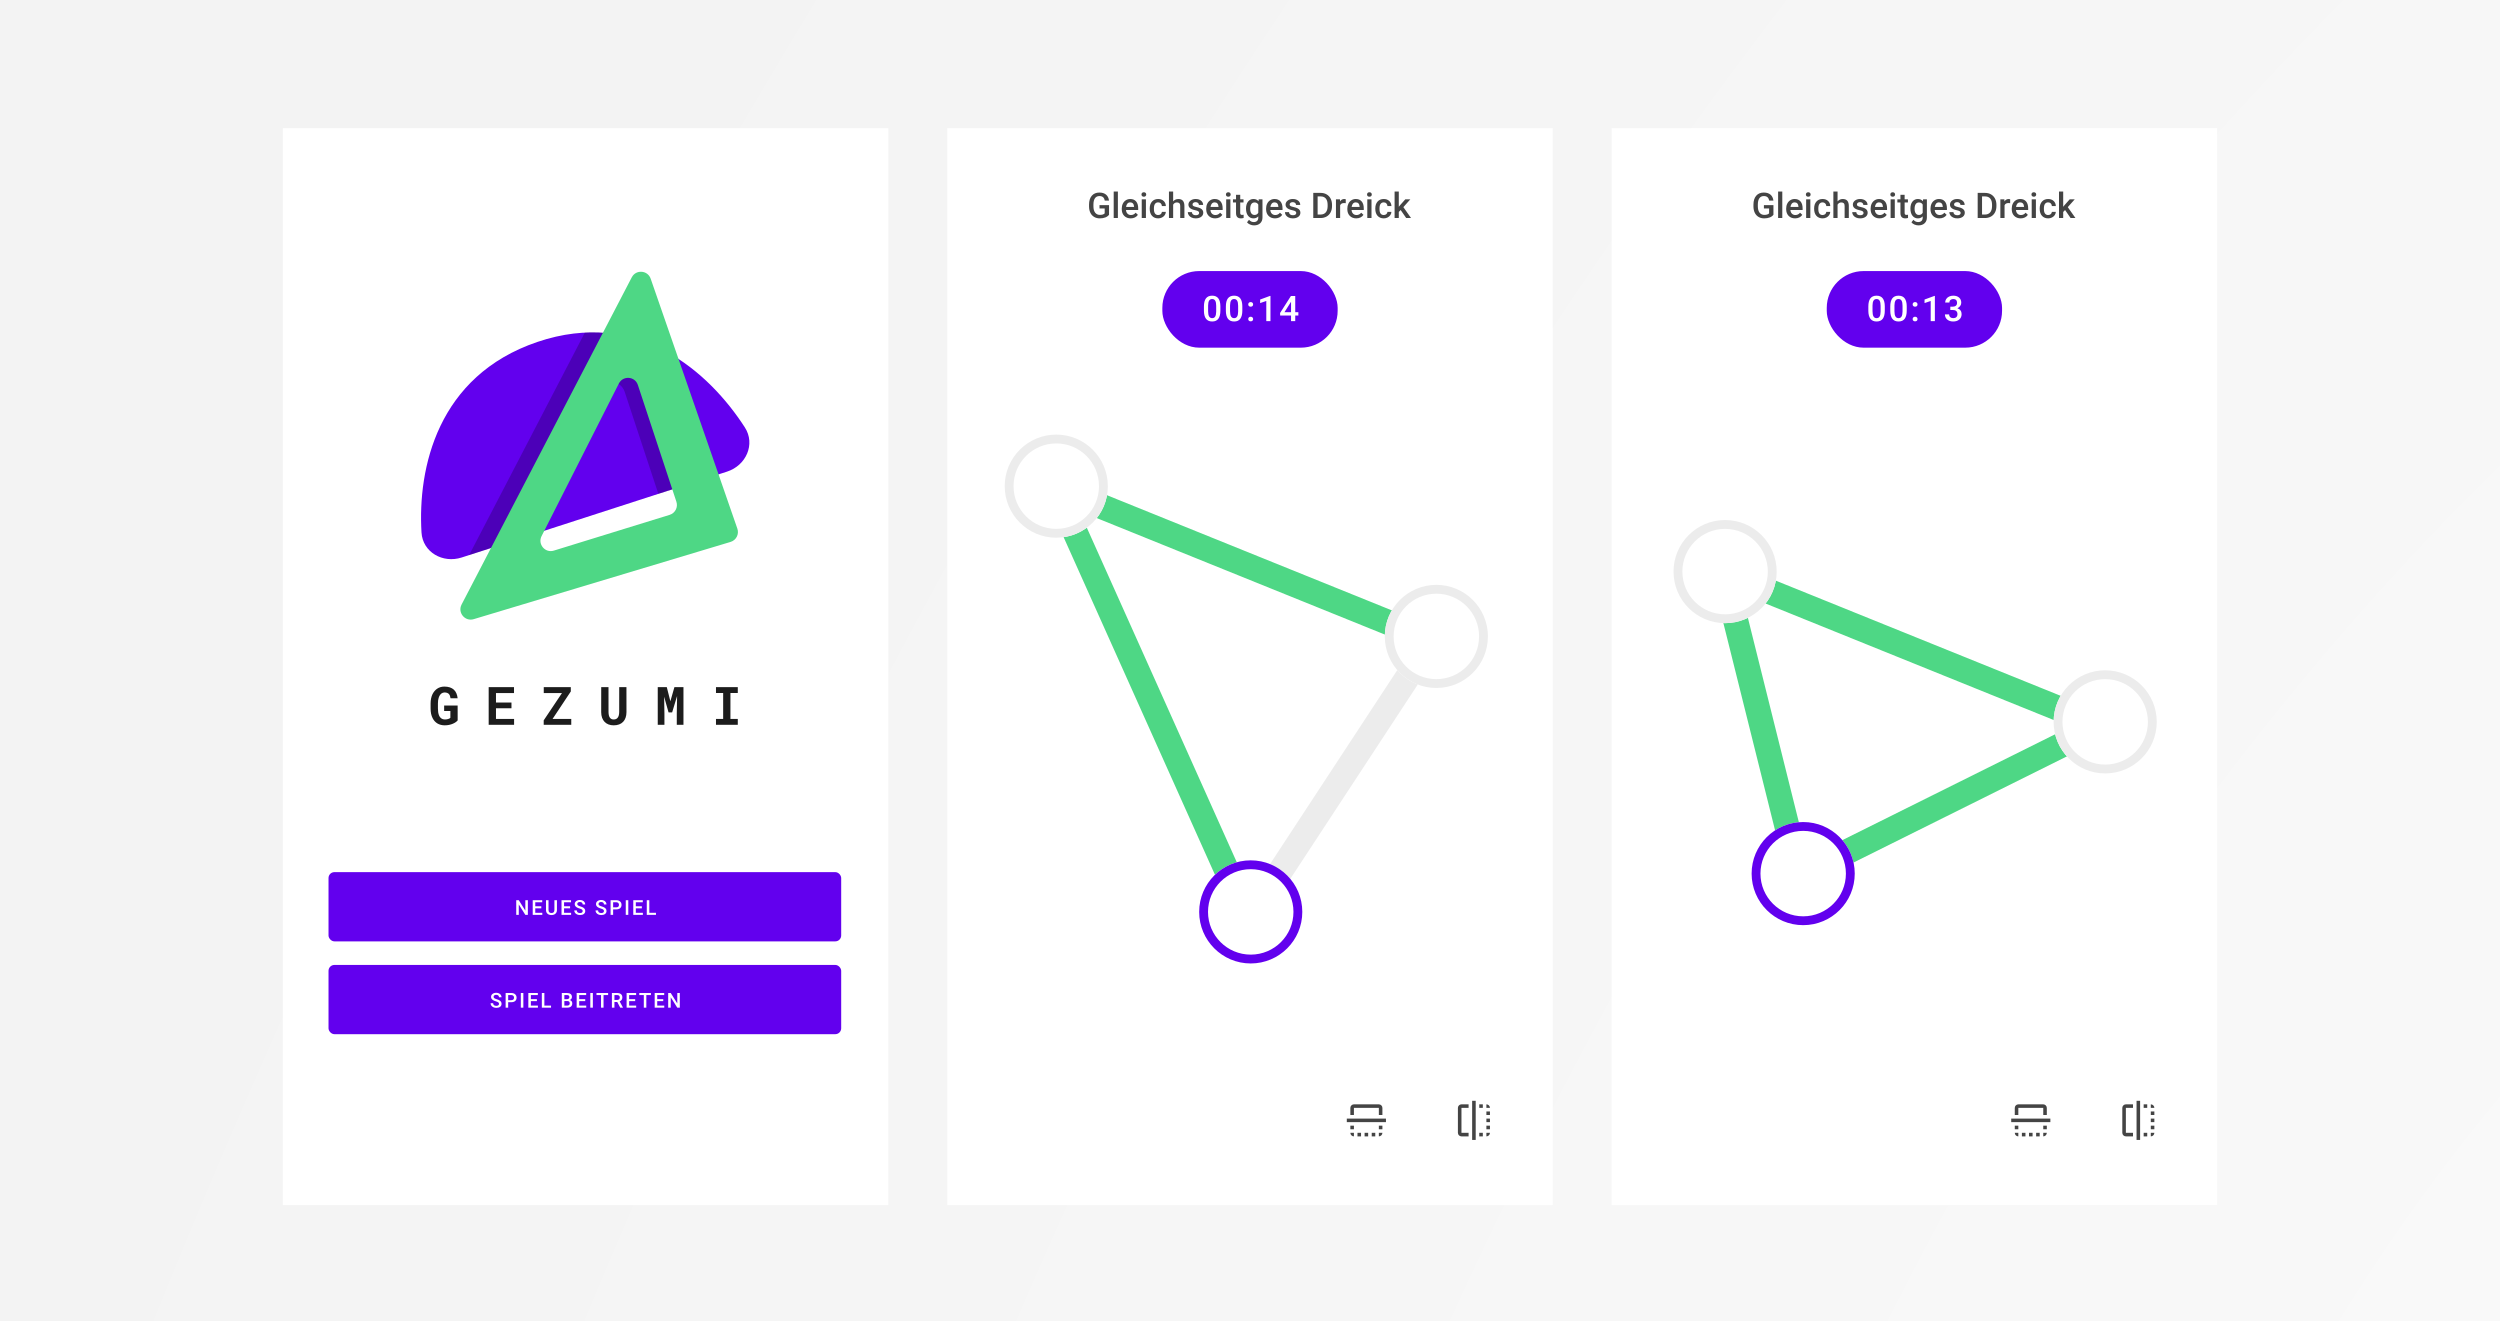 <svg width="1697" height="897" viewBox="0 0 1697 897" fill="none" xmlns="http://www.w3.org/2000/svg">
<g clip-path="url(#clip0)">
<rect width="1697" height="897" fill="url(#paint0_radial)"/>
<g filter="url(#filter0_d)">
<rect width="411" height="731" transform="translate(192 83)" fill="white"/>
<rect x="223" y="588" width="348" height="47" rx="4" fill="#6200EE"/>
<path d="M358.314 617H356.585L352.148 609.938V617H350.419V607.047H352.148L356.599 614.136V607.047H358.314V617ZM367.426 612.557H363.338V615.619H368.116V617H361.608V607.047H368.068V608.441H363.338V611.189H367.426V612.557ZM378.055 607.047V613.698C378.055 614.756 377.715 615.594 377.036 616.214C376.362 616.829 375.462 617.137 374.336 617.137C373.197 617.137 372.292 616.834 371.622 616.228C370.952 615.617 370.617 614.771 370.617 613.691V607.047H372.34V613.705C372.34 614.37 372.508 614.879 372.846 615.229C373.183 615.58 373.68 615.756 374.336 615.756C375.667 615.756 376.332 615.054 376.332 613.65V607.047H378.055ZM386.975 612.557H382.887V615.619H387.665V617H381.157V607.047H387.617V608.441H382.887V611.189H386.975V612.557ZM395.525 614.437C395.525 613.999 395.37 613.662 395.061 613.425C394.755 613.188 394.201 612.949 393.399 612.707C392.597 612.465 391.959 612.197 391.485 611.9C390.578 611.331 390.125 610.588 390.125 609.672C390.125 608.87 390.451 608.209 391.103 607.689C391.759 607.17 392.609 606.91 393.652 606.91C394.345 606.91 394.963 607.038 395.505 607.293C396.047 607.548 396.473 607.913 396.783 608.387C397.093 608.856 397.248 609.378 397.248 609.952H395.525C395.525 609.433 395.361 609.027 395.033 608.735C394.71 608.439 394.245 608.291 393.639 608.291C393.074 608.291 392.634 608.412 392.319 608.653C392.009 608.895 391.854 609.232 391.854 609.665C391.854 610.03 392.023 610.335 392.36 610.581C392.698 610.823 393.254 611.06 394.028 611.292C394.803 611.52 395.425 611.782 395.895 612.078C396.364 612.37 396.708 612.707 396.927 613.09C397.146 613.468 397.255 613.912 397.255 614.423C397.255 615.252 396.936 615.913 396.298 616.405C395.664 616.893 394.803 617.137 393.714 617.137C392.994 617.137 392.331 617.005 391.725 616.74C391.123 616.471 390.654 616.102 390.316 615.633C389.984 615.163 389.817 614.617 389.817 613.992H391.547C391.547 614.557 391.734 614.995 392.107 615.305C392.481 615.615 393.017 615.77 393.714 615.77C394.315 615.77 394.767 615.649 395.067 615.407C395.373 615.161 395.525 614.838 395.525 614.437ZM409.961 614.437C409.961 613.999 409.806 613.662 409.496 613.425C409.191 613.188 408.637 612.949 407.835 612.707C407.033 612.465 406.395 612.197 405.921 611.9C405.014 611.331 404.561 610.588 404.561 609.672C404.561 608.87 404.886 608.209 405.538 607.689C406.194 607.17 407.044 606.91 408.088 606.91C408.781 606.91 409.398 607.038 409.94 607.293C410.483 607.548 410.909 607.913 411.219 608.387C411.529 608.856 411.684 609.378 411.684 609.952H409.961C409.961 609.433 409.797 609.027 409.469 608.735C409.145 608.439 408.68 608.291 408.074 608.291C407.509 608.291 407.069 608.412 406.755 608.653C406.445 608.895 406.29 609.232 406.29 609.665C406.29 610.03 406.459 610.335 406.796 610.581C407.133 610.823 407.689 611.06 408.464 611.292C409.239 611.52 409.861 611.782 410.33 612.078C410.799 612.37 411.144 612.707 411.362 613.09C411.581 613.468 411.69 613.912 411.69 614.423C411.69 615.252 411.371 615.913 410.733 616.405C410.1 616.893 409.239 617.137 408.149 617.137C407.429 617.137 406.766 617.005 406.16 616.74C405.559 616.471 405.089 616.102 404.752 615.633C404.419 615.163 404.253 614.617 404.253 613.992H405.982C405.982 614.557 406.169 614.995 406.543 615.305C406.917 615.615 407.452 615.77 408.149 615.77C408.751 615.77 409.202 615.649 409.503 615.407C409.808 615.161 409.961 614.838 409.961 614.437ZM416.188 613.302V617H414.458V607.047H418.266C419.378 607.047 420.259 607.336 420.911 607.915C421.567 608.494 421.896 609.259 421.896 610.212C421.896 611.187 421.574 611.946 420.932 612.488C420.294 613.031 419.398 613.302 418.245 613.302H416.188ZM416.188 611.914H418.266C418.881 611.914 419.35 611.771 419.674 611.483C419.997 611.192 420.159 610.772 420.159 610.226C420.159 609.688 419.995 609.259 419.667 608.94C419.339 608.617 418.888 608.451 418.313 608.441H416.188V611.914ZM426.488 617H424.766V607.047H426.488V617ZM435.682 612.557H431.594V615.619H436.372V617H429.864V607.047H436.324V608.441H431.594V611.189H435.682V612.557ZM440.76 615.619H445.278V617H439.03V607.047H440.76V615.619Z" fill="white"/>
<rect x="223" y="651" width="348" height="47" rx="4" fill="#6200EE"/>
<path d="M338.725 677.437C338.725 676.999 338.57 676.662 338.26 676.425C337.954 676.188 337.401 675.949 336.599 675.707C335.797 675.465 335.159 675.197 334.685 674.9C333.778 674.331 333.324 673.588 333.324 672.672C333.324 671.87 333.65 671.209 334.302 670.689C334.958 670.17 335.808 669.91 336.852 669.91C337.544 669.91 338.162 670.038 338.704 670.293C339.246 670.548 339.673 670.913 339.982 671.387C340.292 671.856 340.447 672.378 340.447 672.952H338.725C338.725 672.433 338.561 672.027 338.232 671.735C337.909 671.439 337.444 671.291 336.838 671.291C336.273 671.291 335.833 671.412 335.519 671.653C335.209 671.895 335.054 672.232 335.054 672.665C335.054 673.03 335.222 673.335 335.56 673.581C335.897 673.823 336.453 674.06 337.228 674.292C338.002 674.52 338.624 674.782 339.094 675.078C339.563 675.37 339.907 675.707 340.126 676.09C340.345 676.468 340.454 676.912 340.454 677.423C340.454 678.252 340.135 678.913 339.497 679.405C338.864 679.893 338.002 680.137 336.913 680.137C336.193 680.137 335.53 680.005 334.924 679.74C334.322 679.471 333.853 679.102 333.516 678.633C333.183 678.163 333.017 677.617 333.017 676.992H334.746C334.746 677.557 334.933 677.995 335.307 678.305C335.68 678.615 336.216 678.77 336.913 678.77C337.515 678.77 337.966 678.649 338.267 678.407C338.572 678.161 338.725 677.838 338.725 677.437ZM344.951 676.302V680H343.222V670.047H347.029C348.141 670.047 349.023 670.336 349.675 670.915C350.331 671.494 350.659 672.259 350.659 673.212C350.659 674.187 350.338 674.946 349.695 675.488C349.057 676.031 348.162 676.302 347.009 676.302H344.951ZM344.951 674.914H347.029C347.645 674.914 348.114 674.771 348.438 674.483C348.761 674.192 348.923 673.772 348.923 673.226C348.923 672.688 348.759 672.259 348.431 671.94C348.103 671.617 347.651 671.451 347.077 671.441H344.951V674.914ZM355.252 680H353.529V670.047H355.252V680ZM364.445 675.557H360.357V678.619H365.136V680H358.628V670.047H365.088V671.441H360.357V674.189H364.445V675.557ZM369.523 678.619H374.042V680H367.794V670.047H369.523V678.619ZM381.354 680V670.047H384.766C385.891 670.047 386.748 670.272 387.336 670.724C387.924 671.175 388.218 671.847 388.218 672.74C388.218 673.196 388.095 673.606 387.849 673.971C387.603 674.335 387.243 674.618 386.769 674.818C387.306 674.964 387.721 675.24 388.013 675.646C388.309 676.047 388.457 676.53 388.457 677.095C388.457 678.029 388.156 678.747 387.555 679.248C386.958 679.749 386.101 680 384.984 680H381.354ZM383.084 675.509V678.619H385.005C385.547 678.619 385.971 678.485 386.276 678.216C386.582 677.947 386.734 677.573 386.734 677.095C386.734 676.06 386.206 675.532 385.148 675.509H383.084ZM383.084 674.237H384.779C385.317 674.237 385.736 674.117 386.037 673.875C386.342 673.629 386.495 673.283 386.495 672.836C386.495 672.344 386.354 671.988 386.071 671.77C385.793 671.551 385.358 671.441 384.766 671.441H383.084V674.237ZM397.254 675.557H393.166V678.619H397.944V680H391.437V670.047H397.896V671.441H393.166V674.189H397.254V675.557ZM402.428 680H400.705V670.047H402.428V680ZM412.79 671.441H409.687V680H407.971V671.441H404.895V670.047H412.79V671.441ZM419.01 676.165H417.082V680H415.353V670.047H418.853C420.001 670.047 420.887 670.304 421.512 670.819C422.136 671.334 422.448 672.079 422.448 673.055C422.448 673.72 422.286 674.278 421.963 674.729C421.644 675.176 421.197 675.52 420.623 675.762L422.858 679.911V680H421.006L419.01 676.165ZM417.082 674.777H418.859C419.443 674.777 419.898 674.632 420.227 674.34C420.555 674.044 420.719 673.64 420.719 673.13C420.719 672.597 420.566 672.184 420.261 671.893C419.96 671.601 419.509 671.451 418.907 671.441H417.082V674.777ZM431.156 675.557H427.068V678.619H431.847V680H425.339V670.047H431.799V671.441H427.068V674.189H431.156V675.557ZM441.833 671.441H438.729V680H437.014V671.441H433.938V670.047H441.833V671.441ZM450.213 675.557H446.125V678.619H450.903V680H444.396V670.047H450.855V671.441H446.125V674.189H450.213V675.557ZM461.457 680H459.728L455.291 672.938V680H453.562V670.047H455.291L459.741 677.136V670.047H461.457V680Z" fill="white"/>
<path d="M493.534 316.132L313.367 374.433C300.566 378.575 286.917 370.855 286.113 357.424C283.505 313.865 296.843 251.156 364.801 228.103C432.921 204.994 481.45 248.617 505.61 286.139C512.95 297.539 506.433 311.957 493.534 316.132Z" fill="#6200EE"/>
<path fill-rule="evenodd" clip-rule="evenodd" d="M318.43 372.838L397.025 221.727C415.771 220.75 432.628 224.853 447.462 231.98L478.364 321.085L446.901 331.266L424.041 261.988C421.252 253.537 409.644 252.664 405.623 260.603L359.62 351.431C358.2 354.233 358.227 357.154 359.23 359.636L318.43 372.838Z" fill="black" fill-opacity="0.23"/>
<path fill-rule="evenodd" clip-rule="evenodd" d="M428.851 184.235C431.685 178.786 439.662 179.368 441.675 185.172L500.52 354.853C501.824 358.613 499.734 362.703 495.922 363.85L321.551 416.285C315.622 418.068 310.468 411.844 313.325 406.352L428.851 184.235ZM432.976 257.299C431.024 251.384 422.898 250.773 420.084 256.33L367.623 359.907C364.831 365.419 370.029 371.582 375.933 369.759L454.56 345.48C458.305 344.324 460.37 340.319 459.142 336.598L432.976 257.299Z" fill="#4ED785"/>
<path d="M310.66 485.012L310.643 474.922H301.484V478.613H305.721L305.703 483.254C305.574 483.406 305.381 483.553 305.123 483.693C304.877 483.822 304.59 483.939 304.262 484.045C303.934 484.15 303.582 484.232 303.207 484.291C302.832 484.35 302.451 484.379 302.064 484.379C301.432 484.367 300.863 484.268 300.359 484.08C299.867 483.881 299.434 483.594 299.059 483.219C298.836 482.996 298.631 482.744 298.443 482.463C298.268 482.17 298.109 481.854 297.969 481.514C297.746 480.928 297.57 480.254 297.441 479.492C297.324 478.73 297.266 477.887 297.266 476.961V473.445C297.266 472.707 297.307 472.021 297.389 471.389C297.482 470.756 297.611 470.182 297.775 469.666C297.986 468.998 298.25 468.418 298.566 467.926C298.895 467.434 299.258 467.035 299.656 466.73C299.961 466.508 300.289 466.338 300.641 466.221C300.992 466.104 301.355 466.045 301.73 466.045C302.422 466.045 303.014 466.139 303.506 466.326C304.01 466.502 304.426 466.771 304.754 467.135C305.047 467.463 305.275 467.867 305.439 468.348C305.615 468.828 305.744 469.379 305.826 470H310.643C310.514 468.77 310.238 467.662 309.816 466.678C309.406 465.693 308.832 464.855 308.094 464.164C307.355 463.484 306.447 462.963 305.369 462.6C304.303 462.236 303.049 462.055 301.607 462.055C300.67 462.055 299.779 462.184 298.936 462.441C298.092 462.699 297.312 463.08 296.598 463.584C295.988 464.029 295.426 464.557 294.91 465.166C294.406 465.775 293.961 466.461 293.574 467.223C293.164 468.078 292.848 469.033 292.625 470.088C292.402 471.131 292.291 472.262 292.291 473.48V476.961C292.291 478.238 292.402 479.422 292.625 480.512C292.859 481.602 293.199 482.58 293.645 483.447C294.031 484.232 294.5 484.93 295.051 485.539C295.613 486.148 296.234 486.664 296.914 487.086C297.605 487.496 298.361 487.807 299.182 488.018C300.014 488.24 300.898 488.352 301.836 488.352C302.914 488.352 303.922 488.252 304.859 488.053C305.797 487.854 306.646 487.59 307.408 487.262C308.158 486.945 308.809 486.588 309.359 486.189C309.91 485.791 310.344 485.398 310.66 485.012ZM347.186 476.785V472.883H336.674V466.432H348.908V462.406H331.717V488H348.961V484.01H336.674V476.785H347.186ZM375.08 484.01L387.473 465.342L387.455 462.406H369.104V466.432H381.479L369.068 484.977V488H387.771V484.01H375.08ZM425.229 462.406H420.324L420.307 479.369C420.295 480.201 420.207 480.934 420.043 481.566C419.879 482.199 419.633 482.727 419.305 483.148C419 483.559 418.613 483.869 418.145 484.08C417.688 484.279 417.16 484.379 416.562 484.379C416.012 484.379 415.525 484.285 415.104 484.098C414.682 483.898 414.324 483.605 414.031 483.219C413.715 482.797 413.475 482.264 413.311 481.619C413.158 480.975 413.076 480.225 413.064 479.369L413.047 462.406H408.107L408.09 479.369C408.09 480.799 408.289 482.076 408.688 483.201C409.098 484.314 409.672 485.252 410.41 486.014C411.148 486.775 412.033 487.355 413.064 487.754C414.107 488.152 415.273 488.352 416.562 488.352C417.934 488.352 419.152 488.152 420.219 487.754C421.297 487.355 422.211 486.77 422.961 485.996C423.699 485.234 424.262 484.297 424.648 483.184C425.047 482.07 425.246 480.799 425.246 479.369L425.229 462.406ZM452.613 462.406H446.479V488H451.014V480.424L450.803 468.928L453.809 479.562H456.252L459.609 468.453L459.398 480.424V488H463.934V462.406H457.799L455.039 472.021L452.613 462.406ZM486.01 462.406V466.396H490.879V484.027H486.01V488H500.811V484.027H495.818V466.396H500.811V462.406H486.01Z" fill="#1C1C1C"/>
<rect width="411" height="731" transform="translate(643 83)" fill="white"/>
<g filter="url(#filter1_d)">
<path d="M716 326.5L846 616.5" stroke="#4ED785" stroke-width="17"/>
</g>
<g filter="url(#filter2_d)">
<path d="M716 327L972 430.5" stroke="#4ED785" stroke-width="17"/>
</g>
<g filter="url(#filter3_d)">
<path d="M849 618L972 430.5" stroke="#ECECEC" stroke-width="17"/>
</g>
<g filter="url(#filter4_d)">
<circle cx="717" cy="326" r="35" fill="white"/>
<circle cx="717" cy="326" r="32" stroke="#ECECEC" stroke-width="6"/>
</g>
<g filter="url(#filter5_d)">
<circle cx="849" cy="615" r="35" fill="white"/>
<circle cx="849" cy="615" r="32" stroke="#6200EE" stroke-width="6"/>
</g>
<g filter="url(#filter6_d)">
<circle cx="975" cy="428" r="35" fill="white"/>
<circle cx="975" cy="428" r="32" stroke="#ECECEC" stroke-width="6"/>
</g>
<path d="M752.812 141.785C752.195 142.59 751.34 143.199 750.246 143.613C749.152 144.027 747.91 144.234 746.52 144.234C745.09 144.234 743.824 143.91 742.723 143.262C741.621 142.613 740.77 141.688 740.168 140.484C739.574 139.273 739.266 137.863 739.242 136.254V134.918C739.242 132.34 739.859 130.328 741.094 128.883C742.328 127.43 744.051 126.703 746.262 126.703C748.16 126.703 749.668 127.172 750.785 128.109C751.902 129.047 752.574 130.398 752.801 132.164H749.895C749.566 130.109 748.375 129.082 746.32 129.082C744.992 129.082 743.98 129.562 743.285 130.523C742.598 131.477 742.242 132.879 742.219 134.73V136.043C742.219 137.887 742.605 139.32 743.379 140.344C744.16 141.359 745.242 141.867 746.625 141.867C748.141 141.867 749.219 141.523 749.859 140.836V137.496H746.344V135.246H752.812V141.785ZM758.824 144H755.977V126H758.824V144ZM767.52 144.234C765.715 144.234 764.25 143.668 763.125 142.535C762.008 141.395 761.449 139.879 761.449 137.988V137.637C761.449 136.371 761.691 135.242 762.176 134.25C762.668 133.25 763.355 132.473 764.238 131.918C765.121 131.363 766.105 131.086 767.191 131.086C768.918 131.086 770.25 131.637 771.188 132.738C772.133 133.84 772.605 135.398 772.605 137.414V138.562H764.32C764.406 139.609 764.754 140.438 765.363 141.047C765.98 141.656 766.754 141.961 767.684 141.961C768.988 141.961 770.051 141.434 770.871 140.379L772.406 141.844C771.898 142.602 771.219 143.191 770.367 143.613C769.523 144.027 768.574 144.234 767.52 144.234ZM767.18 133.371C766.398 133.371 765.766 133.645 765.281 134.191C764.805 134.738 764.5 135.5 764.367 136.477H769.793V136.266C769.73 135.312 769.477 134.594 769.031 134.109C768.586 133.617 767.969 133.371 767.18 133.371ZM777.855 144H775.008V131.32H777.855V144ZM774.832 128.027C774.832 127.59 774.969 127.227 775.242 126.938C775.523 126.648 775.922 126.504 776.438 126.504C776.953 126.504 777.352 126.648 777.633 126.938C777.914 127.227 778.055 127.59 778.055 128.027C778.055 128.457 777.914 128.816 777.633 129.105C777.352 129.387 776.953 129.527 776.438 129.527C775.922 129.527 775.523 129.387 775.242 129.105C774.969 128.816 774.832 128.457 774.832 128.027ZM786.176 141.961C786.887 141.961 787.477 141.754 787.945 141.34C788.414 140.926 788.664 140.414 788.695 139.805H791.379C791.348 140.594 791.102 141.332 790.641 142.02C790.18 142.699 789.555 143.238 788.766 143.637C787.977 144.035 787.125 144.234 786.211 144.234C784.438 144.234 783.031 143.66 781.992 142.512C780.953 141.363 780.434 139.777 780.434 137.754V137.461C780.434 135.531 780.949 133.988 781.98 132.832C783.012 131.668 784.418 131.086 786.199 131.086C787.707 131.086 788.934 131.527 789.879 132.41C790.832 133.285 791.332 134.438 791.379 135.867H788.695C788.664 135.141 788.414 134.543 787.945 134.074C787.484 133.605 786.895 133.371 786.176 133.371C785.254 133.371 784.543 133.707 784.043 134.379C783.543 135.043 783.289 136.055 783.281 137.414V137.871C783.281 139.246 783.527 140.273 784.02 140.953C784.52 141.625 785.238 141.961 786.176 141.961ZM796.336 132.703C797.266 131.625 798.441 131.086 799.863 131.086C802.566 131.086 803.938 132.629 803.977 135.715V144H801.129V135.82C801.129 134.945 800.938 134.328 800.555 133.969C800.18 133.602 799.625 133.418 798.891 133.418C797.75 133.418 796.898 133.926 796.336 134.941V144H793.488V126H796.336V132.703ZM813.973 140.555C813.973 140.047 813.762 139.66 813.34 139.395C812.926 139.129 812.234 138.895 811.266 138.691C810.297 138.488 809.488 138.23 808.84 137.918C807.418 137.23 806.707 136.234 806.707 134.93C806.707 133.836 807.168 132.922 808.09 132.188C809.012 131.453 810.184 131.086 811.605 131.086C813.121 131.086 814.344 131.461 815.273 132.211C816.211 132.961 816.68 133.934 816.68 135.129H813.832C813.832 134.582 813.629 134.129 813.223 133.77C812.816 133.402 812.277 133.219 811.605 133.219C810.98 133.219 810.469 133.363 810.07 133.652C809.68 133.941 809.484 134.328 809.484 134.812C809.484 135.25 809.668 135.59 810.035 135.832C810.402 136.074 811.145 136.32 812.262 136.57C813.379 136.812 814.254 137.105 814.887 137.449C815.527 137.785 816 138.191 816.305 138.668C816.617 139.145 816.773 139.723 816.773 140.402C816.773 141.543 816.301 142.469 815.355 143.18C814.41 143.883 813.172 144.234 811.641 144.234C810.602 144.234 809.676 144.047 808.863 143.672C808.051 143.297 807.418 142.781 806.965 142.125C806.512 141.469 806.285 140.762 806.285 140.004H809.051C809.09 140.676 809.344 141.195 809.812 141.562C810.281 141.922 810.902 142.102 811.676 142.102C812.426 142.102 812.996 141.961 813.387 141.68C813.777 141.391 813.973 141.016 813.973 140.555ZM824.848 144.234C823.043 144.234 821.578 143.668 820.453 142.535C819.336 141.395 818.777 139.879 818.777 137.988V137.637C818.777 136.371 819.02 135.242 819.504 134.25C819.996 133.25 820.684 132.473 821.566 131.918C822.449 131.363 823.434 131.086 824.52 131.086C826.246 131.086 827.578 131.637 828.516 132.738C829.461 133.84 829.934 135.398 829.934 137.414V138.562H821.648C821.734 139.609 822.082 140.438 822.691 141.047C823.309 141.656 824.082 141.961 825.012 141.961C826.316 141.961 827.379 141.434 828.199 140.379L829.734 141.844C829.227 142.602 828.547 143.191 827.695 143.613C826.852 144.027 825.902 144.234 824.848 144.234ZM824.508 133.371C823.727 133.371 823.094 133.645 822.609 134.191C822.133 134.738 821.828 135.5 821.695 136.477H827.121V136.266C827.059 135.312 826.805 134.594 826.359 134.109C825.914 133.617 825.297 133.371 824.508 133.371ZM835.184 144H832.336V131.32H835.184V144ZM832.16 128.027C832.16 127.59 832.297 127.227 832.57 126.938C832.852 126.648 833.25 126.504 833.766 126.504C834.281 126.504 834.68 126.648 834.961 126.938C835.242 127.227 835.383 127.59 835.383 128.027C835.383 128.457 835.242 128.816 834.961 129.105C834.68 129.387 834.281 129.527 833.766 129.527C833.25 129.527 832.852 129.387 832.57 129.105C832.297 128.816 832.16 128.457 832.16 128.027ZM841.863 128.238V131.32H844.102V133.43H841.863V140.508C841.863 140.992 841.957 141.344 842.145 141.562C842.34 141.773 842.684 141.879 843.176 141.879C843.504 141.879 843.836 141.84 844.172 141.762V143.965C843.523 144.145 842.898 144.234 842.297 144.234C840.109 144.234 839.016 143.027 839.016 140.613V133.43H836.93V131.32H839.016V128.238H841.863ZM845.789 137.566C845.789 135.598 846.25 134.027 847.172 132.855C848.102 131.676 849.332 131.086 850.863 131.086C852.309 131.086 853.445 131.59 854.273 132.598L854.402 131.32H856.969V143.613C856.969 145.277 856.449 146.59 855.41 147.551C854.379 148.512 852.984 148.992 851.227 148.992C850.297 148.992 849.387 148.797 848.496 148.406C847.613 148.023 846.941 147.52 846.48 146.895L847.828 145.184C848.703 146.223 849.781 146.742 851.062 146.742C852.008 146.742 852.754 146.484 853.301 145.969C853.848 145.461 854.121 144.711 854.121 143.719V142.863C853.301 143.777 852.207 144.234 850.84 144.234C849.355 144.234 848.141 143.645 847.195 142.465C846.258 141.285 845.789 139.652 845.789 137.566ZM848.625 137.812C848.625 139.086 848.883 140.09 849.398 140.824C849.922 141.551 850.645 141.914 851.566 141.914C852.715 141.914 853.566 141.422 854.121 140.438V134.859C853.582 133.898 852.738 133.418 851.59 133.418C850.652 133.418 849.922 133.789 849.398 134.531C848.883 135.273 848.625 136.367 848.625 137.812ZM865.488 144.234C863.684 144.234 862.219 143.668 861.094 142.535C859.977 141.395 859.418 139.879 859.418 137.988V137.637C859.418 136.371 859.66 135.242 860.145 134.25C860.637 133.25 861.324 132.473 862.207 131.918C863.09 131.363 864.074 131.086 865.16 131.086C866.887 131.086 868.219 131.637 869.156 132.738C870.102 133.84 870.574 135.398 870.574 137.414V138.562H862.289C862.375 139.609 862.723 140.438 863.332 141.047C863.949 141.656 864.723 141.961 865.652 141.961C866.957 141.961 868.02 141.434 868.84 140.379L870.375 141.844C869.867 142.602 869.188 143.191 868.336 143.613C867.492 144.027 866.543 144.234 865.488 144.234ZM865.148 133.371C864.367 133.371 863.734 133.645 863.25 134.191C862.773 134.738 862.469 135.5 862.336 136.477H867.762V136.266C867.699 135.312 867.445 134.594 867 134.109C866.555 133.617 865.938 133.371 865.148 133.371ZM879.902 140.555C879.902 140.047 879.691 139.66 879.27 139.395C878.855 139.129 878.164 138.895 877.195 138.691C876.227 138.488 875.418 138.23 874.77 137.918C873.348 137.23 872.637 136.234 872.637 134.93C872.637 133.836 873.098 132.922 874.02 132.188C874.941 131.453 876.113 131.086 877.535 131.086C879.051 131.086 880.273 131.461 881.203 132.211C882.141 132.961 882.609 133.934 882.609 135.129H879.762C879.762 134.582 879.559 134.129 879.152 133.77C878.746 133.402 878.207 133.219 877.535 133.219C876.91 133.219 876.398 133.363 876 133.652C875.609 133.941 875.414 134.328 875.414 134.812C875.414 135.25 875.598 135.59 875.965 135.832C876.332 136.074 877.074 136.32 878.191 136.57C879.309 136.812 880.184 137.105 880.816 137.449C881.457 137.785 881.93 138.191 882.234 138.668C882.547 139.145 882.703 139.723 882.703 140.402C882.703 141.543 882.23 142.469 881.285 143.18C880.34 143.883 879.102 144.234 877.57 144.234C876.531 144.234 875.605 144.047 874.793 143.672C873.98 143.297 873.348 142.781 872.895 142.125C872.441 141.469 872.215 140.762 872.215 140.004H874.98C875.02 140.676 875.273 141.195 875.742 141.562C876.211 141.922 876.832 142.102 877.605 142.102C878.355 142.102 878.926 141.961 879.316 141.68C879.707 141.391 879.902 141.016 879.902 140.555ZM891.445 144V126.938H896.484C897.992 126.938 899.328 127.273 900.492 127.945C901.664 128.617 902.57 129.57 903.211 130.805C903.852 132.039 904.172 133.453 904.172 135.047V135.902C904.172 137.52 903.848 138.941 903.199 140.168C902.559 141.395 901.641 142.34 900.445 143.004C899.258 143.668 897.895 144 896.355 144H891.445ZM894.41 129.328V141.633H896.344C897.898 141.633 899.09 141.148 899.918 140.18C900.754 139.203 901.18 137.805 901.195 135.984V135.035C901.195 133.184 900.793 131.77 899.988 130.793C899.184 129.816 898.016 129.328 896.484 129.328H894.41ZM913.488 133.922C913.113 133.859 912.727 133.828 912.328 133.828C911.023 133.828 910.145 134.328 909.691 135.328V144H906.844V131.32H909.562L909.633 132.738C910.32 131.637 911.273 131.086 912.492 131.086C912.898 131.086 913.234 131.141 913.5 131.25L913.488 133.922ZM920.637 144.234C918.832 144.234 917.367 143.668 916.242 142.535C915.125 141.395 914.566 139.879 914.566 137.988V137.637C914.566 136.371 914.809 135.242 915.293 134.25C915.785 133.25 916.473 132.473 917.355 131.918C918.238 131.363 919.223 131.086 920.309 131.086C922.035 131.086 923.367 131.637 924.305 132.738C925.25 133.84 925.723 135.398 925.723 137.414V138.562H917.438C917.523 139.609 917.871 140.438 918.48 141.047C919.098 141.656 919.871 141.961 920.801 141.961C922.105 141.961 923.168 141.434 923.988 140.379L925.523 141.844C925.016 142.602 924.336 143.191 923.484 143.613C922.641 144.027 921.691 144.234 920.637 144.234ZM920.297 133.371C919.516 133.371 918.883 133.645 918.398 134.191C917.922 134.738 917.617 135.5 917.484 136.477H922.91V136.266C922.848 135.312 922.594 134.594 922.148 134.109C921.703 133.617 921.086 133.371 920.297 133.371ZM930.973 144H928.125V131.32H930.973V144ZM927.949 128.027C927.949 127.59 928.086 127.227 928.359 126.938C928.641 126.648 929.039 126.504 929.555 126.504C930.07 126.504 930.469 126.648 930.75 126.938C931.031 127.227 931.172 127.59 931.172 128.027C931.172 128.457 931.031 128.816 930.75 129.105C930.469 129.387 930.07 129.527 929.555 129.527C929.039 129.527 928.641 129.387 928.359 129.105C928.086 128.816 927.949 128.457 927.949 128.027ZM939.293 141.961C940.004 141.961 940.594 141.754 941.062 141.34C941.531 140.926 941.781 140.414 941.812 139.805H944.496C944.465 140.594 944.219 141.332 943.758 142.02C943.297 142.699 942.672 143.238 941.883 143.637C941.094 144.035 940.242 144.234 939.328 144.234C937.555 144.234 936.148 143.66 935.109 142.512C934.07 141.363 933.551 139.777 933.551 137.754V137.461C933.551 135.531 934.066 133.988 935.098 132.832C936.129 131.668 937.535 131.086 939.316 131.086C940.824 131.086 942.051 131.527 942.996 132.41C943.949 133.285 944.449 134.438 944.496 135.867H941.812C941.781 135.141 941.531 134.543 941.062 134.074C940.602 133.605 940.012 133.371 939.293 133.371C938.371 133.371 937.66 133.707 937.16 134.379C936.66 135.043 936.406 136.055 936.398 137.414V137.871C936.398 139.246 936.645 140.273 937.137 140.953C937.637 141.625 938.355 141.961 939.293 141.961ZM950.766 138.562L949.5 139.863V144H946.652V126H949.5V136.383L950.391 135.27L953.895 131.32H957.316L952.605 136.605L957.82 144H954.527L950.766 138.562Z" fill="#444444"/>
<g filter="url(#filter7_d)">
<rect x="789" y="180" width="119" height="52" rx="25" fill="#6200EE"/>
</g>
<path d="M828.398 206.816C828.398 209.27 827.938 211.121 827.016 212.371C826.102 213.613 824.707 214.234 822.832 214.234C820.988 214.234 819.598 213.629 818.66 212.418C817.73 211.199 817.254 209.398 817.23 207.016V204.062C817.23 201.609 817.688 199.77 818.602 198.543C819.523 197.316 820.926 196.703 822.809 196.703C824.676 196.703 826.066 197.301 826.98 198.496C827.902 199.691 828.375 201.48 828.398 203.863V206.816ZM825.551 203.629C825.551 202.027 825.332 200.855 824.895 200.113C824.457 199.363 823.762 198.988 822.809 198.988C821.879 198.988 821.195 199.344 820.758 200.055C820.32 200.758 820.09 201.859 820.066 203.359V207.227C820.066 208.82 820.289 210.008 820.734 210.789C821.18 211.57 821.879 211.961 822.832 211.961C823.746 211.961 824.422 211.602 824.859 210.883C825.297 210.156 825.527 209.023 825.551 207.484V203.629ZM843.289 206.816C843.289 209.27 842.828 211.121 841.906 212.371C840.992 213.613 839.598 214.234 837.723 214.234C835.879 214.234 834.488 213.629 833.551 212.418C832.621 211.199 832.145 209.398 832.121 207.016V204.062C832.121 201.609 832.578 199.77 833.492 198.543C834.414 197.316 835.816 196.703 837.699 196.703C839.566 196.703 840.957 197.301 841.871 198.496C842.793 199.691 843.266 201.48 843.289 203.863V206.816ZM840.441 203.629C840.441 202.027 840.223 200.855 839.785 200.113C839.348 199.363 838.652 198.988 837.699 198.988C836.77 198.988 836.086 199.344 835.648 200.055C835.211 200.758 834.98 201.859 834.957 203.359V207.227C834.957 208.82 835.18 210.008 835.625 210.789C836.07 211.57 836.77 211.961 837.723 211.961C838.637 211.961 839.312 211.602 839.75 210.883C840.188 210.156 840.418 209.023 840.441 207.484V203.629ZM848.957 211C849.488 211 849.898 211.152 850.188 211.457C850.477 211.754 850.621 212.129 850.621 212.582C850.621 213.027 850.477 213.398 850.188 213.695C849.898 213.984 849.488 214.129 848.957 214.129C848.449 214.129 848.047 213.984 847.75 213.695C847.453 213.406 847.305 213.035 847.305 212.582C847.305 212.129 847.449 211.754 847.738 211.457C848.027 211.152 848.434 211 848.957 211ZM848.957 201.051C849.488 201.051 849.898 201.203 850.188 201.508C850.477 201.805 850.621 202.18 850.621 202.633C850.621 203.078 850.477 203.449 850.188 203.746C849.898 204.035 849.488 204.18 848.957 204.18C848.449 204.18 848.047 204.035 847.75 203.746C847.453 203.457 847.305 203.086 847.305 202.633C847.305 202.18 847.449 201.805 847.738 201.508C848.027 201.203 848.434 201.051 848.957 201.051ZM862.395 214H859.559V200.301L855.375 201.73V199.328L862.031 196.879H862.395V214ZM879.207 207.918H881.328V210.203H879.207V214H876.359V210.203H868.988L868.906 208.469L876.266 196.938H879.207V207.918ZM871.895 207.918H876.359V200.793L876.148 201.168L871.895 207.918Z" fill="white"/>
<g filter="url(#filter8_d)">
<circle cx="1000" cy="756" r="25" fill="white"/>
</g>
<g filter="url(#filter9_d)">
<circle cx="927" cy="756" r="25" fill="white"/>
</g>
<path d="M1004.12 767.375H1006.54V764.958H1004.12V767.375ZM1008.96 752.875H1011.38V750.458H1008.96V752.875ZM989.625 748.042V764.958C989.625 766.288 990.712 767.375 992.042 767.375H996.875V764.958H992.042V748.042H996.875V745.625H992.042C990.712 745.625 989.625 746.713 989.625 748.042ZM1008.96 745.625V748.042H1011.38C1011.38 746.713 1010.29 745.625 1008.96 745.625ZM999.292 769.792H1001.71V743.208H999.292V769.792ZM1008.96 762.542H1011.38V760.125H1008.96V762.542ZM1004.12 748.042H1006.54V745.625H1004.12V748.042ZM1008.96 757.708H1011.38V755.292H1008.96V757.708ZM1008.96 767.375C1010.29 767.375 1011.38 766.288 1011.38 764.958H1008.96V767.375Z" fill="#444444"/>
<path d="M916.625 760.125V762.542H919.042V760.125H916.625ZM931.125 764.958V767.375H933.542V764.958H931.125ZM935.958 745.625H919.042C917.713 745.625 916.625 746.712 916.625 748.042V752.875H919.042V748.042H935.958V752.875H938.375V748.042C938.375 746.712 937.288 745.625 935.958 745.625ZM938.375 764.958H935.958V767.375C937.288 767.375 938.375 766.288 938.375 764.958ZM914.208 755.292V757.708H940.792V755.292H914.208ZM921.458 764.958V767.375H923.875V764.958H921.458ZM935.958 760.125V762.542H938.375V760.125H935.958ZM926.292 764.958V767.375H928.708V764.958H926.292ZM916.625 764.958C916.625 766.288 917.713 767.375 919.042 767.375V764.958H916.625Z" fill="#444444"/>
<rect width="411" height="731" transform="translate(1094 83)" fill="white"/>
<g filter="url(#filter10_d)">
<path d="M1170 384.5L1221.5 591" stroke="#4ED785" stroke-width="17"/>
</g>
<g filter="url(#filter11_d)">
<path d="M1170 385L1426 488.5" stroke="#4ED785" stroke-width="17"/>
</g>
<g filter="url(#filter12_d)">
<path d="M1223 589.5L1426 488.5" stroke="#4ED785" stroke-width="17"/>
</g>
<g filter="url(#filter13_d)">
<circle cx="1171" cy="384" r="35" fill="white"/>
<circle cx="1171" cy="384" r="32" stroke="#ECECEC" stroke-width="6"/>
</g>
<g filter="url(#filter14_d)">
<circle cx="1224" cy="589" r="35" fill="white"/>
<circle cx="1224" cy="589" r="32" stroke="#6200EE" stroke-width="6"/>
</g>
<g filter="url(#filter15_d)">
<circle cx="1429" cy="486" r="35" fill="white"/>
<circle cx="1429" cy="486" r="32" stroke="#ECECEC" stroke-width="6"/>
</g>
<path d="M1203.81 141.785C1203.2 142.59 1202.34 143.199 1201.25 143.613C1200.15 144.027 1198.91 144.234 1197.52 144.234C1196.09 144.234 1194.82 143.91 1193.72 143.262C1192.62 142.613 1191.77 141.688 1191.17 140.484C1190.57 139.273 1190.27 137.863 1190.24 136.254V134.918C1190.24 132.34 1190.86 130.328 1192.09 128.883C1193.33 127.43 1195.05 126.703 1197.26 126.703C1199.16 126.703 1200.67 127.172 1201.79 128.109C1202.9 129.047 1203.57 130.398 1203.8 132.164H1200.89C1200.57 130.109 1199.38 129.082 1197.32 129.082C1195.99 129.082 1194.98 129.562 1194.29 130.523C1193.6 131.477 1193.24 132.879 1193.22 134.73V136.043C1193.22 137.887 1193.61 139.32 1194.38 140.344C1195.16 141.359 1196.24 141.867 1197.62 141.867C1199.14 141.867 1200.22 141.523 1200.86 140.836V137.496H1197.34V135.246H1203.81V141.785ZM1209.82 144H1206.98V126H1209.82V144ZM1218.52 144.234C1216.71 144.234 1215.25 143.668 1214.12 142.535C1213.01 141.395 1212.45 139.879 1212.45 137.988V137.637C1212.45 136.371 1212.69 135.242 1213.18 134.25C1213.67 133.25 1214.36 132.473 1215.24 131.918C1216.12 131.363 1217.11 131.086 1218.19 131.086C1219.92 131.086 1221.25 131.637 1222.19 132.738C1223.13 133.84 1223.61 135.398 1223.61 137.414V138.562H1215.32C1215.41 139.609 1215.75 140.438 1216.36 141.047C1216.98 141.656 1217.75 141.961 1218.68 141.961C1219.99 141.961 1221.05 141.434 1221.87 140.379L1223.41 141.844C1222.9 142.602 1222.22 143.191 1221.37 143.613C1220.52 144.027 1219.57 144.234 1218.52 144.234ZM1218.18 133.371C1217.4 133.371 1216.77 133.645 1216.28 134.191C1215.8 134.738 1215.5 135.5 1215.37 136.477H1220.79V136.266C1220.73 135.312 1220.48 134.594 1220.03 134.109C1219.59 133.617 1218.97 133.371 1218.18 133.371ZM1228.86 144H1226.01V131.32H1228.86V144ZM1225.83 128.027C1225.83 127.59 1225.97 127.227 1226.24 126.938C1226.52 126.648 1226.92 126.504 1227.44 126.504C1227.95 126.504 1228.35 126.648 1228.63 126.938C1228.91 127.227 1229.05 127.59 1229.05 128.027C1229.05 128.457 1228.91 128.816 1228.63 129.105C1228.35 129.387 1227.95 129.527 1227.44 129.527C1226.92 129.527 1226.52 129.387 1226.24 129.105C1225.97 128.816 1225.83 128.457 1225.83 128.027ZM1237.18 141.961C1237.89 141.961 1238.48 141.754 1238.95 141.34C1239.41 140.926 1239.66 140.414 1239.7 139.805H1242.38C1242.35 140.594 1242.1 141.332 1241.64 142.02C1241.18 142.699 1240.55 143.238 1239.77 143.637C1238.98 144.035 1238.12 144.234 1237.21 144.234C1235.44 144.234 1234.03 143.66 1232.99 142.512C1231.95 141.363 1231.43 139.777 1231.43 137.754V137.461C1231.43 135.531 1231.95 133.988 1232.98 132.832C1234.01 131.668 1235.42 131.086 1237.2 131.086C1238.71 131.086 1239.93 131.527 1240.88 132.41C1241.83 133.285 1242.33 134.438 1242.38 135.867H1239.7C1239.66 135.141 1239.41 134.543 1238.95 134.074C1238.48 133.605 1237.89 133.371 1237.18 133.371C1236.25 133.371 1235.54 133.707 1235.04 134.379C1234.54 135.043 1234.29 136.055 1234.28 137.414V137.871C1234.28 139.246 1234.53 140.273 1235.02 140.953C1235.52 141.625 1236.24 141.961 1237.18 141.961ZM1247.34 132.703C1248.27 131.625 1249.44 131.086 1250.86 131.086C1253.57 131.086 1254.94 132.629 1254.98 135.715V144H1252.13V135.82C1252.13 134.945 1251.94 134.328 1251.55 133.969C1251.18 133.602 1250.62 133.418 1249.89 133.418C1248.75 133.418 1247.9 133.926 1247.34 134.941V144H1244.49V126H1247.34V132.703ZM1264.97 140.555C1264.97 140.047 1264.76 139.66 1264.34 139.395C1263.93 139.129 1263.23 138.895 1262.27 138.691C1261.3 138.488 1260.49 138.23 1259.84 137.918C1258.42 137.23 1257.71 136.234 1257.71 134.93C1257.71 133.836 1258.17 132.922 1259.09 132.188C1260.01 131.453 1261.18 131.086 1262.61 131.086C1264.12 131.086 1265.34 131.461 1266.27 132.211C1267.21 132.961 1267.68 133.934 1267.68 135.129H1264.83C1264.83 134.582 1264.63 134.129 1264.22 133.77C1263.82 133.402 1263.28 133.219 1262.61 133.219C1261.98 133.219 1261.47 133.363 1261.07 133.652C1260.68 133.941 1260.48 134.328 1260.48 134.812C1260.48 135.25 1260.67 135.59 1261.04 135.832C1261.4 136.074 1262.14 136.32 1263.26 136.57C1264.38 136.812 1265.25 137.105 1265.89 137.449C1266.53 137.785 1267 138.191 1267.3 138.668C1267.62 139.145 1267.77 139.723 1267.77 140.402C1267.77 141.543 1267.3 142.469 1266.36 143.18C1265.41 143.883 1264.17 144.234 1262.64 144.234C1261.6 144.234 1260.68 144.047 1259.86 143.672C1259.05 143.297 1258.42 142.781 1257.96 142.125C1257.51 141.469 1257.29 140.762 1257.29 140.004H1260.05C1260.09 140.676 1260.34 141.195 1260.81 141.562C1261.28 141.922 1261.9 142.102 1262.68 142.102C1263.43 142.102 1264 141.961 1264.39 141.68C1264.78 141.391 1264.97 141.016 1264.97 140.555ZM1275.85 144.234C1274.04 144.234 1272.58 143.668 1271.45 142.535C1270.34 141.395 1269.78 139.879 1269.78 137.988V137.637C1269.78 136.371 1270.02 135.242 1270.5 134.25C1271 133.25 1271.68 132.473 1272.57 131.918C1273.45 131.363 1274.43 131.086 1275.52 131.086C1277.25 131.086 1278.58 131.637 1279.52 132.738C1280.46 133.84 1280.93 135.398 1280.93 137.414V138.562H1272.65C1272.73 139.609 1273.08 140.438 1273.69 141.047C1274.31 141.656 1275.08 141.961 1276.01 141.961C1277.32 141.961 1278.38 141.434 1279.2 140.379L1280.73 141.844C1280.23 142.602 1279.55 143.191 1278.7 143.613C1277.85 144.027 1276.9 144.234 1275.85 144.234ZM1275.51 133.371C1274.73 133.371 1274.09 133.645 1273.61 134.191C1273.13 134.738 1272.83 135.5 1272.7 136.477H1278.12V136.266C1278.06 135.312 1277.8 134.594 1277.36 134.109C1276.91 133.617 1276.3 133.371 1275.51 133.371ZM1286.18 144H1283.34V131.32H1286.18V144ZM1283.16 128.027C1283.16 127.59 1283.3 127.227 1283.57 126.938C1283.85 126.648 1284.25 126.504 1284.77 126.504C1285.28 126.504 1285.68 126.648 1285.96 126.938C1286.24 127.227 1286.38 127.59 1286.38 128.027C1286.38 128.457 1286.24 128.816 1285.96 129.105C1285.68 129.387 1285.28 129.527 1284.77 129.527C1284.25 129.527 1283.85 129.387 1283.57 129.105C1283.3 128.816 1283.16 128.457 1283.16 128.027ZM1292.86 128.238V131.32H1295.1V133.43H1292.86V140.508C1292.86 140.992 1292.96 141.344 1293.14 141.562C1293.34 141.773 1293.68 141.879 1294.18 141.879C1294.5 141.879 1294.84 141.84 1295.17 141.762V143.965C1294.52 144.145 1293.9 144.234 1293.3 144.234C1291.11 144.234 1290.02 143.027 1290.02 140.613V133.43H1287.93V131.32H1290.02V128.238H1292.86ZM1296.79 137.566C1296.79 135.598 1297.25 134.027 1298.17 132.855C1299.1 131.676 1300.33 131.086 1301.86 131.086C1303.31 131.086 1304.45 131.59 1305.27 132.598L1305.4 131.32H1307.97V143.613C1307.97 145.277 1307.45 146.59 1306.41 147.551C1305.38 148.512 1303.98 148.992 1302.23 148.992C1301.3 148.992 1300.39 148.797 1299.5 148.406C1298.61 148.023 1297.94 147.52 1297.48 146.895L1298.83 145.184C1299.7 146.223 1300.78 146.742 1302.06 146.742C1303.01 146.742 1303.75 146.484 1304.3 145.969C1304.85 145.461 1305.12 144.711 1305.12 143.719V142.863C1304.3 143.777 1303.21 144.234 1301.84 144.234C1300.36 144.234 1299.14 143.645 1298.2 142.465C1297.26 141.285 1296.79 139.652 1296.79 137.566ZM1299.62 137.812C1299.62 139.086 1299.88 140.09 1300.4 140.824C1300.92 141.551 1301.64 141.914 1302.57 141.914C1303.71 141.914 1304.57 141.422 1305.12 140.438V134.859C1304.58 133.898 1303.74 133.418 1302.59 133.418C1301.65 133.418 1300.92 133.789 1300.4 134.531C1299.88 135.273 1299.62 136.367 1299.62 137.812ZM1316.49 144.234C1314.68 144.234 1313.22 143.668 1312.09 142.535C1310.98 141.395 1310.42 139.879 1310.42 137.988V137.637C1310.42 136.371 1310.66 135.242 1311.14 134.25C1311.64 133.25 1312.32 132.473 1313.21 131.918C1314.09 131.363 1315.07 131.086 1316.16 131.086C1317.89 131.086 1319.22 131.637 1320.16 132.738C1321.1 133.84 1321.57 135.398 1321.57 137.414V138.562H1313.29C1313.38 139.609 1313.72 140.438 1314.33 141.047C1314.95 141.656 1315.72 141.961 1316.65 141.961C1317.96 141.961 1319.02 141.434 1319.84 140.379L1321.38 141.844C1320.87 142.602 1320.19 143.191 1319.34 143.613C1318.49 144.027 1317.54 144.234 1316.49 144.234ZM1316.15 133.371C1315.37 133.371 1314.73 133.645 1314.25 134.191C1313.77 134.738 1313.47 135.5 1313.34 136.477H1318.76V136.266C1318.7 135.312 1318.45 134.594 1318 134.109C1317.55 133.617 1316.94 133.371 1316.15 133.371ZM1330.9 140.555C1330.9 140.047 1330.69 139.66 1330.27 139.395C1329.86 139.129 1329.16 138.895 1328.2 138.691C1327.23 138.488 1326.42 138.23 1325.77 137.918C1324.35 137.23 1323.64 136.234 1323.64 134.93C1323.64 133.836 1324.1 132.922 1325.02 132.188C1325.94 131.453 1327.11 131.086 1328.54 131.086C1330.05 131.086 1331.27 131.461 1332.2 132.211C1333.14 132.961 1333.61 133.934 1333.61 135.129H1330.76C1330.76 134.582 1330.56 134.129 1330.15 133.77C1329.75 133.402 1329.21 133.219 1328.54 133.219C1327.91 133.219 1327.4 133.363 1327 133.652C1326.61 133.941 1326.41 134.328 1326.41 134.812C1326.41 135.25 1326.6 135.59 1326.96 135.832C1327.33 136.074 1328.07 136.32 1329.19 136.57C1330.31 136.812 1331.18 137.105 1331.82 137.449C1332.46 137.785 1332.93 138.191 1333.23 138.668C1333.55 139.145 1333.7 139.723 1333.7 140.402C1333.7 141.543 1333.23 142.469 1332.29 143.18C1331.34 143.883 1330.1 144.234 1328.57 144.234C1327.53 144.234 1326.61 144.047 1325.79 143.672C1324.98 143.297 1324.35 142.781 1323.89 142.125C1323.44 141.469 1323.21 140.762 1323.21 140.004H1325.98C1326.02 140.676 1326.27 141.195 1326.74 141.562C1327.21 141.922 1327.83 142.102 1328.61 142.102C1329.36 142.102 1329.93 141.961 1330.32 141.68C1330.71 141.391 1330.9 141.016 1330.9 140.555ZM1342.45 144V126.938H1347.48C1348.99 126.938 1350.33 127.273 1351.49 127.945C1352.66 128.617 1353.57 129.57 1354.21 130.805C1354.85 132.039 1355.17 133.453 1355.17 135.047V135.902C1355.17 137.52 1354.85 138.941 1354.2 140.168C1353.56 141.395 1352.64 142.34 1351.45 143.004C1350.26 143.668 1348.89 144 1347.36 144H1342.45ZM1345.41 129.328V141.633H1347.34C1348.9 141.633 1350.09 141.148 1350.92 140.18C1351.75 139.203 1352.18 137.805 1352.2 135.984V135.035C1352.2 133.184 1351.79 131.77 1350.99 130.793C1350.18 129.816 1349.02 129.328 1347.48 129.328H1345.41ZM1364.49 133.922C1364.11 133.859 1363.73 133.828 1363.33 133.828C1362.02 133.828 1361.14 134.328 1360.69 135.328V144H1357.84V131.32H1360.56L1360.63 132.738C1361.32 131.637 1362.27 131.086 1363.49 131.086C1363.9 131.086 1364.23 131.141 1364.5 131.25L1364.49 133.922ZM1371.64 144.234C1369.83 144.234 1368.37 143.668 1367.24 142.535C1366.12 141.395 1365.57 139.879 1365.57 137.988V137.637C1365.57 136.371 1365.81 135.242 1366.29 134.25C1366.79 133.25 1367.47 132.473 1368.36 131.918C1369.24 131.363 1370.22 131.086 1371.31 131.086C1373.04 131.086 1374.37 131.637 1375.3 132.738C1376.25 133.84 1376.72 135.398 1376.72 137.414V138.562H1368.44C1368.52 139.609 1368.87 140.438 1369.48 141.047C1370.1 141.656 1370.87 141.961 1371.8 141.961C1373.11 141.961 1374.17 141.434 1374.99 140.379L1376.52 141.844C1376.02 142.602 1375.34 143.191 1374.48 143.613C1373.64 144.027 1372.69 144.234 1371.64 144.234ZM1371.3 133.371C1370.52 133.371 1369.88 133.645 1369.4 134.191C1368.92 134.738 1368.62 135.5 1368.48 136.477H1373.91V136.266C1373.85 135.312 1373.59 134.594 1373.15 134.109C1372.7 133.617 1372.09 133.371 1371.3 133.371ZM1381.97 144H1379.12V131.32H1381.97V144ZM1378.95 128.027C1378.95 127.59 1379.09 127.227 1379.36 126.938C1379.64 126.648 1380.04 126.504 1380.55 126.504C1381.07 126.504 1381.47 126.648 1381.75 126.938C1382.03 127.227 1382.17 127.59 1382.17 128.027C1382.17 128.457 1382.03 128.816 1381.75 129.105C1381.47 129.387 1381.07 129.527 1380.55 129.527C1380.04 129.527 1379.64 129.387 1379.36 129.105C1379.09 128.816 1378.95 128.457 1378.95 128.027ZM1390.29 141.961C1391 141.961 1391.59 141.754 1392.06 141.34C1392.53 140.926 1392.78 140.414 1392.81 139.805H1395.5C1395.46 140.594 1395.22 141.332 1394.76 142.02C1394.3 142.699 1393.67 143.238 1392.88 143.637C1392.09 144.035 1391.24 144.234 1390.33 144.234C1388.55 144.234 1387.15 143.66 1386.11 142.512C1385.07 141.363 1384.55 139.777 1384.55 137.754V137.461C1384.55 135.531 1385.07 133.988 1386.1 132.832C1387.13 131.668 1388.54 131.086 1390.32 131.086C1391.82 131.086 1393.05 131.527 1394 132.41C1394.95 133.285 1395.45 134.438 1395.5 135.867H1392.81C1392.78 135.141 1392.53 134.543 1392.06 134.074C1391.6 133.605 1391.01 133.371 1390.29 133.371C1389.37 133.371 1388.66 133.707 1388.16 134.379C1387.66 135.043 1387.41 136.055 1387.4 137.414V137.871C1387.4 139.246 1387.64 140.273 1388.14 140.953C1388.64 141.625 1389.36 141.961 1390.29 141.961ZM1401.77 138.562L1400.5 139.863V144H1397.65V126H1400.5V136.383L1401.39 135.27L1404.89 131.32H1408.32L1403.61 136.605L1408.82 144H1405.53L1401.77 138.562Z" fill="#444444"/>
<g filter="url(#filter16_d)">
<rect x="1240" y="180" width="119" height="52" rx="25" fill="#6200EE"/>
</g>
<path d="M1279.4 206.816C1279.4 209.27 1278.94 211.121 1278.02 212.371C1277.1 213.613 1275.71 214.234 1273.83 214.234C1271.99 214.234 1270.6 213.629 1269.66 212.418C1268.73 211.199 1268.25 209.398 1268.23 207.016V204.062C1268.23 201.609 1268.69 199.77 1269.6 198.543C1270.52 197.316 1271.93 196.703 1273.81 196.703C1275.68 196.703 1277.07 197.301 1277.98 198.496C1278.9 199.691 1279.38 201.48 1279.4 203.863V206.816ZM1276.55 203.629C1276.55 202.027 1276.33 200.855 1275.89 200.113C1275.46 199.363 1274.76 198.988 1273.81 198.988C1272.88 198.988 1272.2 199.344 1271.76 200.055C1271.32 200.758 1271.09 201.859 1271.07 203.359V207.227C1271.07 208.82 1271.29 210.008 1271.73 210.789C1272.18 211.57 1272.88 211.961 1273.83 211.961C1274.75 211.961 1275.42 211.602 1275.86 210.883C1276.3 210.156 1276.53 209.023 1276.55 207.484V203.629ZM1294.29 206.816C1294.29 209.27 1293.83 211.121 1292.91 212.371C1291.99 213.613 1290.6 214.234 1288.72 214.234C1286.88 214.234 1285.49 213.629 1284.55 212.418C1283.62 211.199 1283.14 209.398 1283.12 207.016V204.062C1283.12 201.609 1283.58 199.77 1284.49 198.543C1285.41 197.316 1286.82 196.703 1288.7 196.703C1290.57 196.703 1291.96 197.301 1292.87 198.496C1293.79 199.691 1294.27 201.48 1294.29 203.863V206.816ZM1291.44 203.629C1291.44 202.027 1291.22 200.855 1290.79 200.113C1290.35 199.363 1289.65 198.988 1288.7 198.988C1287.77 198.988 1287.09 199.344 1286.65 200.055C1286.21 200.758 1285.98 201.859 1285.96 203.359V207.227C1285.96 208.82 1286.18 210.008 1286.62 210.789C1287.07 211.57 1287.77 211.961 1288.72 211.961C1289.64 211.961 1290.31 211.602 1290.75 210.883C1291.19 210.156 1291.42 209.023 1291.44 207.484V203.629ZM1299.96 211C1300.49 211 1300.9 211.152 1301.19 211.457C1301.48 211.754 1301.62 212.129 1301.62 212.582C1301.62 213.027 1301.48 213.398 1301.19 213.695C1300.9 213.984 1300.49 214.129 1299.96 214.129C1299.45 214.129 1299.05 213.984 1298.75 213.695C1298.45 213.406 1298.3 213.035 1298.3 212.582C1298.3 212.129 1298.45 211.754 1298.74 211.457C1299.03 211.152 1299.43 211 1299.96 211ZM1299.96 201.051C1300.49 201.051 1300.9 201.203 1301.19 201.508C1301.48 201.805 1301.62 202.18 1301.62 202.633C1301.62 203.078 1301.48 203.449 1301.19 203.746C1300.9 204.035 1300.49 204.18 1299.96 204.18C1299.45 204.18 1299.05 204.035 1298.75 203.746C1298.45 203.457 1298.3 203.086 1298.3 202.633C1298.3 202.18 1298.45 201.805 1298.74 201.508C1299.03 201.203 1299.43 201.051 1299.96 201.051ZM1313.39 214H1310.56V200.301L1306.38 201.73V199.328L1313.03 196.879H1313.39V214ZM1323.87 204.168H1325.6C1326.48 204.16 1327.17 203.934 1327.68 203.488C1328.19 203.043 1328.45 202.398 1328.45 201.555C1328.45 200.742 1328.23 200.113 1327.8 199.668C1327.38 199.215 1326.73 198.988 1325.86 198.988C1325.09 198.988 1324.46 199.211 1323.97 199.656C1323.48 200.094 1323.23 200.668 1323.23 201.379H1320.39C1320.39 200.504 1320.62 199.707 1321.08 198.988C1321.55 198.27 1322.2 197.711 1323.02 197.312C1323.86 196.906 1324.79 196.703 1325.82 196.703C1327.53 196.703 1328.86 197.133 1329.83 197.992C1330.81 198.844 1331.3 200.031 1331.3 201.555C1331.3 202.32 1331.05 203.043 1330.56 203.723C1330.07 204.395 1329.45 204.902 1328.67 205.246C1329.61 205.566 1330.32 206.07 1330.8 206.758C1331.3 207.445 1331.54 208.266 1331.54 209.219C1331.54 210.75 1331.02 211.969 1329.96 212.875C1328.91 213.781 1327.54 214.234 1325.82 214.234C1324.18 214.234 1322.84 213.797 1321.79 212.922C1320.75 212.047 1320.22 210.883 1320.22 209.43H1323.07C1323.07 210.18 1323.32 210.789 1323.82 211.258C1324.33 211.727 1325.01 211.961 1325.86 211.961C1326.74 211.961 1327.44 211.727 1327.95 211.258C1328.45 210.789 1328.71 210.109 1328.71 209.219C1328.71 208.32 1328.44 207.629 1327.91 207.145C1327.38 206.66 1326.59 206.418 1325.54 206.418H1323.87V204.168Z" fill="white"/>
<g filter="url(#filter17_d)">
<circle cx="1451" cy="756" r="25" fill="white"/>
</g>
<g filter="url(#filter18_d)">
<circle cx="1378" cy="756" r="25" fill="white"/>
</g>
<path d="M1455.12 767.375H1457.54V764.958H1455.12V767.375ZM1459.96 752.875H1462.38V750.458H1459.96V752.875ZM1440.62 748.042V764.958C1440.62 766.288 1441.71 767.375 1443.04 767.375H1447.88V764.958H1443.04V748.042H1447.88V745.625H1443.04C1441.71 745.625 1440.62 746.713 1440.62 748.042ZM1459.96 745.625V748.042H1462.38C1462.38 746.713 1461.29 745.625 1459.96 745.625ZM1450.29 769.792H1452.71V743.208H1450.29V769.792ZM1459.96 762.542H1462.38V760.125H1459.96V762.542ZM1455.12 748.042H1457.54V745.625H1455.12V748.042ZM1459.96 757.708H1462.38V755.292H1459.96V757.708ZM1459.96 767.375C1461.29 767.375 1462.38 766.288 1462.38 764.958H1459.96V767.375Z" fill="#444444"/>
<path d="M1367.63 760.125V762.542H1370.04V760.125H1367.63ZM1382.13 764.958V767.375H1384.54V764.958H1382.13ZM1386.96 745.625H1370.04C1368.71 745.625 1367.63 746.712 1367.63 748.042V752.875H1370.04V748.042H1386.96V752.875H1389.38V748.042C1389.38 746.712 1388.29 745.625 1386.96 745.625ZM1389.38 764.958H1386.96V767.375C1388.29 767.375 1389.38 766.288 1389.38 764.958ZM1365.21 755.292V757.708H1391.79V755.292H1365.21ZM1372.46 764.958V767.375H1374.88V764.958H1372.46ZM1386.96 760.125V762.542H1389.38V760.125H1386.96ZM1377.29 764.958V767.375H1379.71V764.958H1377.29ZM1367.63 764.958C1367.63 766.288 1368.71 767.375 1370.04 767.375V764.958H1367.63Z" fill="#444444"/>
</g>
</g>
<defs>
<filter id="filter0_d" x="49" y="-56" width="1599" height="1017" filterUnits="userSpaceOnUse" color-interpolation-filters="sRGB">
<feFlood flood-opacity="0" result="BackgroundImageFix"/>
<feColorMatrix in="SourceAlpha" type="matrix" values="0 0 0 0 0 0 0 0 0 0 0 0 0 0 0 0 0 0 127 0"/>
<feOffset dy="4"/>
<feGaussianBlur stdDeviation="71.5"/>
<feColorMatrix type="matrix" values="0 0 0 0 0 0 0 0 0 0 0 0 0 0 0 0 0 0 0.2 0"/>
<feBlend mode="normal" in2="BackgroundImageFix" result="effect1_dropShadow"/>
<feBlend mode="normal" in="SourceGraphic" in2="effect1_dropShadow" result="shape"/>
</filter>
<filter id="filter1_d" x="704.244" y="319.023" width="153.513" height="304.954" filterUnits="userSpaceOnUse" color-interpolation-filters="sRGB">
<feFlood flood-opacity="0" result="BackgroundImageFix"/>
<feColorMatrix in="SourceAlpha" type="matrix" values="0 0 0 0 0 0 0 0 0 0 0 0 0 0 0 0 0 0 127 0"/>
<feOffset/>
<feGaussianBlur stdDeviation="2"/>
<feColorMatrix type="matrix" values="0 0 0 0 0.004 0 0 0 0 0.004 0 0 0 0 0.004 0 0 0 0.25 0"/>
<feBlend mode="normal" in2="BackgroundImageFix" result="effect1_dropShadow"/>
<feBlend mode="normal" in="SourceGraphic" in2="effect1_dropShadow" result="shape"/>
</filter>
<filter id="filter2_d" x="708.814" y="315.12" width="270.372" height="127.261" filterUnits="userSpaceOnUse" color-interpolation-filters="sRGB">
<feFlood flood-opacity="0" result="BackgroundImageFix"/>
<feColorMatrix in="SourceAlpha" type="matrix" values="0 0 0 0 0 0 0 0 0 0 0 0 0 0 0 0 0 0 127 0"/>
<feOffset/>
<feGaussianBlur stdDeviation="2"/>
<feColorMatrix type="matrix" values="0 0 0 0 0.004 0 0 0 0 0.004 0 0 0 0 0.004 0 0 0 0.25 0"/>
<feBlend mode="normal" in2="BackgroundImageFix" result="effect1_dropShadow"/>
<feBlend mode="normal" in="SourceGraphic" in2="effect1_dropShadow" result="shape"/>
</filter>
<filter id="filter3_d" x="837.893" y="421.838" width="145.214" height="204.825" filterUnits="userSpaceOnUse" color-interpolation-filters="sRGB">
<feFlood flood-opacity="0" result="BackgroundImageFix"/>
<feColorMatrix in="SourceAlpha" type="matrix" values="0 0 0 0 0 0 0 0 0 0 0 0 0 0 0 0 0 0 127 0"/>
<feOffset/>
<feGaussianBlur stdDeviation="2"/>
<feColorMatrix type="matrix" values="0 0 0 0 0 0 0 0 0 0 0 0 0 0 0 0 0 0 0.25 0"/>
<feBlend mode="normal" in2="BackgroundImageFix" result="effect1_dropShadow"/>
<feBlend mode="normal" in="SourceGraphic" in2="effect1_dropShadow" result="shape"/>
</filter>
<filter id="filter4_d" x="672" y="281" width="90" height="90" filterUnits="userSpaceOnUse" color-interpolation-filters="sRGB">
<feFlood flood-opacity="0" result="BackgroundImageFix"/>
<feColorMatrix in="SourceAlpha" type="matrix" values="0 0 0 0 0 0 0 0 0 0 0 0 0 0 0 0 0 0 127 0"/>
<feOffset/>
<feGaussianBlur stdDeviation="5"/>
<feColorMatrix type="matrix" values="0 0 0 0 0 0 0 0 0 0 0 0 0 0 0 0 0 0 0.5 0"/>
<feBlend mode="normal" in2="BackgroundImageFix" result="effect1_dropShadow"/>
<feBlend mode="normal" in="SourceGraphic" in2="effect1_dropShadow" result="shape"/>
</filter>
<filter id="filter5_d" x="804" y="570" width="90" height="90" filterUnits="userSpaceOnUse" color-interpolation-filters="sRGB">
<feFlood flood-opacity="0" result="BackgroundImageFix"/>
<feColorMatrix in="SourceAlpha" type="matrix" values="0 0 0 0 0 0 0 0 0 0 0 0 0 0 0 0 0 0 127 0"/>
<feOffset/>
<feGaussianBlur stdDeviation="5"/>
<feColorMatrix type="matrix" values="0 0 0 0 0 0 0 0 0 0 0 0 0 0 0 0 0 0 0.5 0"/>
<feBlend mode="normal" in2="BackgroundImageFix" result="effect1_dropShadow"/>
<feBlend mode="normal" in="SourceGraphic" in2="effect1_dropShadow" result="shape"/>
</filter>
<filter id="filter6_d" x="930" y="383" width="90" height="90" filterUnits="userSpaceOnUse" color-interpolation-filters="sRGB">
<feFlood flood-opacity="0" result="BackgroundImageFix"/>
<feColorMatrix in="SourceAlpha" type="matrix" values="0 0 0 0 0 0 0 0 0 0 0 0 0 0 0 0 0 0 127 0"/>
<feOffset/>
<feGaussianBlur stdDeviation="5"/>
<feColorMatrix type="matrix" values="0 0 0 0 0 0 0 0 0 0 0 0 0 0 0 0 0 0 0.5 0"/>
<feBlend mode="normal" in2="BackgroundImageFix" result="effect1_dropShadow"/>
<feBlend mode="normal" in="SourceGraphic" in2="effect1_dropShadow" result="shape"/>
</filter>
<filter id="filter7_d" x="785" y="176" width="127" height="60" filterUnits="userSpaceOnUse" color-interpolation-filters="sRGB">
<feFlood flood-opacity="0" result="BackgroundImageFix"/>
<feColorMatrix in="SourceAlpha" type="matrix" values="0 0 0 0 0 0 0 0 0 0 0 0 0 0 0 0 0 0 127 0"/>
<feOffset/>
<feGaussianBlur stdDeviation="2"/>
<feColorMatrix type="matrix" values="0 0 0 0 0 0 0 0 0 0 0 0 0 0 0 0 0 0 0.25 0"/>
<feBlend mode="normal" in2="BackgroundImageFix" result="effect1_dropShadow"/>
<feBlend mode="normal" in="SourceGraphic" in2="effect1_dropShadow" result="shape"/>
</filter>
<filter id="filter8_d" x="969" y="726" width="62" height="62" filterUnits="userSpaceOnUse" color-interpolation-filters="sRGB">
<feFlood flood-opacity="0" result="BackgroundImageFix"/>
<feColorMatrix in="SourceAlpha" type="matrix" values="0 0 0 0 0 0 0 0 0 0 0 0 0 0 0 0 0 0 127 0"/>
<feOffset dy="1"/>
<feGaussianBlur stdDeviation="3"/>
<feColorMatrix type="matrix" values="0 0 0 0 0 0 0 0 0 0 0 0 0 0 0 0 0 0 0.25 0"/>
<feBlend mode="normal" in2="BackgroundImageFix" result="effect1_dropShadow"/>
<feBlend mode="normal" in="SourceGraphic" in2="effect1_dropShadow" result="shape"/>
</filter>
<filter id="filter9_d" x="896" y="726" width="62" height="62" filterUnits="userSpaceOnUse" color-interpolation-filters="sRGB">
<feFlood flood-opacity="0" result="BackgroundImageFix"/>
<feColorMatrix in="SourceAlpha" type="matrix" values="0 0 0 0 0 0 0 0 0 0 0 0 0 0 0 0 0 0 127 0"/>
<feOffset dy="1"/>
<feGaussianBlur stdDeviation="3"/>
<feColorMatrix type="matrix" values="0 0 0 0 0 0 0 0 0 0 0 0 0 0 0 0 0 0 0.25 0"/>
<feBlend mode="normal" in2="BackgroundImageFix" result="effect1_dropShadow"/>
<feBlend mode="normal" in="SourceGraphic" in2="effect1_dropShadow" result="shape"/>
</filter>
<filter id="filter10_d" x="1157.75" y="378.443" width="75.995" height="218.614" filterUnits="userSpaceOnUse" color-interpolation-filters="sRGB">
<feFlood flood-opacity="0" result="BackgroundImageFix"/>
<feColorMatrix in="SourceAlpha" type="matrix" values="0 0 0 0 0 0 0 0 0 0 0 0 0 0 0 0 0 0 127 0"/>
<feOffset/>
<feGaussianBlur stdDeviation="2"/>
<feColorMatrix type="matrix" values="0 0 0 0 0.004 0 0 0 0 0.004 0 0 0 0 0.004 0 0 0 0.25 0"/>
<feBlend mode="normal" in2="BackgroundImageFix" result="effect1_dropShadow"/>
<feBlend mode="normal" in="SourceGraphic" in2="effect1_dropShadow" result="shape"/>
</filter>
<filter id="filter11_d" x="1162.81" y="373.12" width="270.372" height="127.261" filterUnits="userSpaceOnUse" color-interpolation-filters="sRGB">
<feFlood flood-opacity="0" result="BackgroundImageFix"/>
<feColorMatrix in="SourceAlpha" type="matrix" values="0 0 0 0 0 0 0 0 0 0 0 0 0 0 0 0 0 0 127 0"/>
<feOffset/>
<feGaussianBlur stdDeviation="2"/>
<feColorMatrix type="matrix" values="0 0 0 0 0.004 0 0 0 0 0.004 0 0 0 0 0.004 0 0 0 0.25 0"/>
<feBlend mode="normal" in2="BackgroundImageFix" result="effect1_dropShadow"/>
<feBlend mode="normal" in="SourceGraphic" in2="effect1_dropShadow" result="shape"/>
</filter>
<filter id="filter12_d" x="1215.21" y="476.89" width="218.573" height="124.22" filterUnits="userSpaceOnUse" color-interpolation-filters="sRGB">
<feFlood flood-opacity="0" result="BackgroundImageFix"/>
<feColorMatrix in="SourceAlpha" type="matrix" values="0 0 0 0 0 0 0 0 0 0 0 0 0 0 0 0 0 0 127 0"/>
<feOffset/>
<feGaussianBlur stdDeviation="2"/>
<feColorMatrix type="matrix" values="0 0 0 0 0 0 0 0 0 0 0 0 0 0 0 0 0 0 0.25 0"/>
<feBlend mode="normal" in2="BackgroundImageFix" result="effect1_dropShadow"/>
<feBlend mode="normal" in="SourceGraphic" in2="effect1_dropShadow" result="shape"/>
</filter>
<filter id="filter13_d" x="1126" y="339" width="90" height="90" filterUnits="userSpaceOnUse" color-interpolation-filters="sRGB">
<feFlood flood-opacity="0" result="BackgroundImageFix"/>
<feColorMatrix in="SourceAlpha" type="matrix" values="0 0 0 0 0 0 0 0 0 0 0 0 0 0 0 0 0 0 127 0"/>
<feOffset/>
<feGaussianBlur stdDeviation="5"/>
<feColorMatrix type="matrix" values="0 0 0 0 0 0 0 0 0 0 0 0 0 0 0 0 0 0 0.5 0"/>
<feBlend mode="normal" in2="BackgroundImageFix" result="effect1_dropShadow"/>
<feBlend mode="normal" in="SourceGraphic" in2="effect1_dropShadow" result="shape"/>
</filter>
<filter id="filter14_d" x="1179" y="544" width="90" height="90" filterUnits="userSpaceOnUse" color-interpolation-filters="sRGB">
<feFlood flood-opacity="0" result="BackgroundImageFix"/>
<feColorMatrix in="SourceAlpha" type="matrix" values="0 0 0 0 0 0 0 0 0 0 0 0 0 0 0 0 0 0 127 0"/>
<feOffset/>
<feGaussianBlur stdDeviation="5"/>
<feColorMatrix type="matrix" values="0 0 0 0 0 0 0 0 0 0 0 0 0 0 0 0 0 0 0.5 0"/>
<feBlend mode="normal" in2="BackgroundImageFix" result="effect1_dropShadow"/>
<feBlend mode="normal" in="SourceGraphic" in2="effect1_dropShadow" result="shape"/>
</filter>
<filter id="filter15_d" x="1384" y="441" width="90" height="90" filterUnits="userSpaceOnUse" color-interpolation-filters="sRGB">
<feFlood flood-opacity="0" result="BackgroundImageFix"/>
<feColorMatrix in="SourceAlpha" type="matrix" values="0 0 0 0 0 0 0 0 0 0 0 0 0 0 0 0 0 0 127 0"/>
<feOffset/>
<feGaussianBlur stdDeviation="5"/>
<feColorMatrix type="matrix" values="0 0 0 0 0 0 0 0 0 0 0 0 0 0 0 0 0 0 0.5 0"/>
<feBlend mode="normal" in2="BackgroundImageFix" result="effect1_dropShadow"/>
<feBlend mode="normal" in="SourceGraphic" in2="effect1_dropShadow" result="shape"/>
</filter>
<filter id="filter16_d" x="1236" y="176" width="127" height="60" filterUnits="userSpaceOnUse" color-interpolation-filters="sRGB">
<feFlood flood-opacity="0" result="BackgroundImageFix"/>
<feColorMatrix in="SourceAlpha" type="matrix" values="0 0 0 0 0 0 0 0 0 0 0 0 0 0 0 0 0 0 127 0"/>
<feOffset/>
<feGaussianBlur stdDeviation="2"/>
<feColorMatrix type="matrix" values="0 0 0 0 0 0 0 0 0 0 0 0 0 0 0 0 0 0 0.25 0"/>
<feBlend mode="normal" in2="BackgroundImageFix" result="effect1_dropShadow"/>
<feBlend mode="normal" in="SourceGraphic" in2="effect1_dropShadow" result="shape"/>
</filter>
<filter id="filter17_d" x="1420" y="726" width="62" height="62" filterUnits="userSpaceOnUse" color-interpolation-filters="sRGB">
<feFlood flood-opacity="0" result="BackgroundImageFix"/>
<feColorMatrix in="SourceAlpha" type="matrix" values="0 0 0 0 0 0 0 0 0 0 0 0 0 0 0 0 0 0 127 0"/>
<feOffset dy="1"/>
<feGaussianBlur stdDeviation="3"/>
<feColorMatrix type="matrix" values="0 0 0 0 0 0 0 0 0 0 0 0 0 0 0 0 0 0 0.25 0"/>
<feBlend mode="normal" in2="BackgroundImageFix" result="effect1_dropShadow"/>
<feBlend mode="normal" in="SourceGraphic" in2="effect1_dropShadow" result="shape"/>
</filter>
<filter id="filter18_d" x="1347" y="726" width="62" height="62" filterUnits="userSpaceOnUse" color-interpolation-filters="sRGB">
<feFlood flood-opacity="0" result="BackgroundImageFix"/>
<feColorMatrix in="SourceAlpha" type="matrix" values="0 0 0 0 0 0 0 0 0 0 0 0 0 0 0 0 0 0 127 0"/>
<feOffset dy="1"/>
<feGaussianBlur stdDeviation="3"/>
<feColorMatrix type="matrix" values="0 0 0 0 0 0 0 0 0 0 0 0 0 0 0 0 0 0 0.25 0"/>
<feBlend mode="normal" in2="BackgroundImageFix" result="effect1_dropShadow"/>
<feBlend mode="normal" in="SourceGraphic" in2="effect1_dropShadow" result="shape"/>
</filter>
<radialGradient id="paint0_radial" cx="0" cy="0" r="1" gradientUnits="userSpaceOnUse" gradientTransform="translate(1915 1143) rotate(-153.319) scale(1881.88 3560.25)">
<stop stop-color="#FAFAFA"/>
<stop offset="1" stop-color="#F3F3F3"/>
</radialGradient>
<clipPath id="clip0">
<rect width="1697" height="897" fill="white"/>
</clipPath>
</defs>
</svg>
